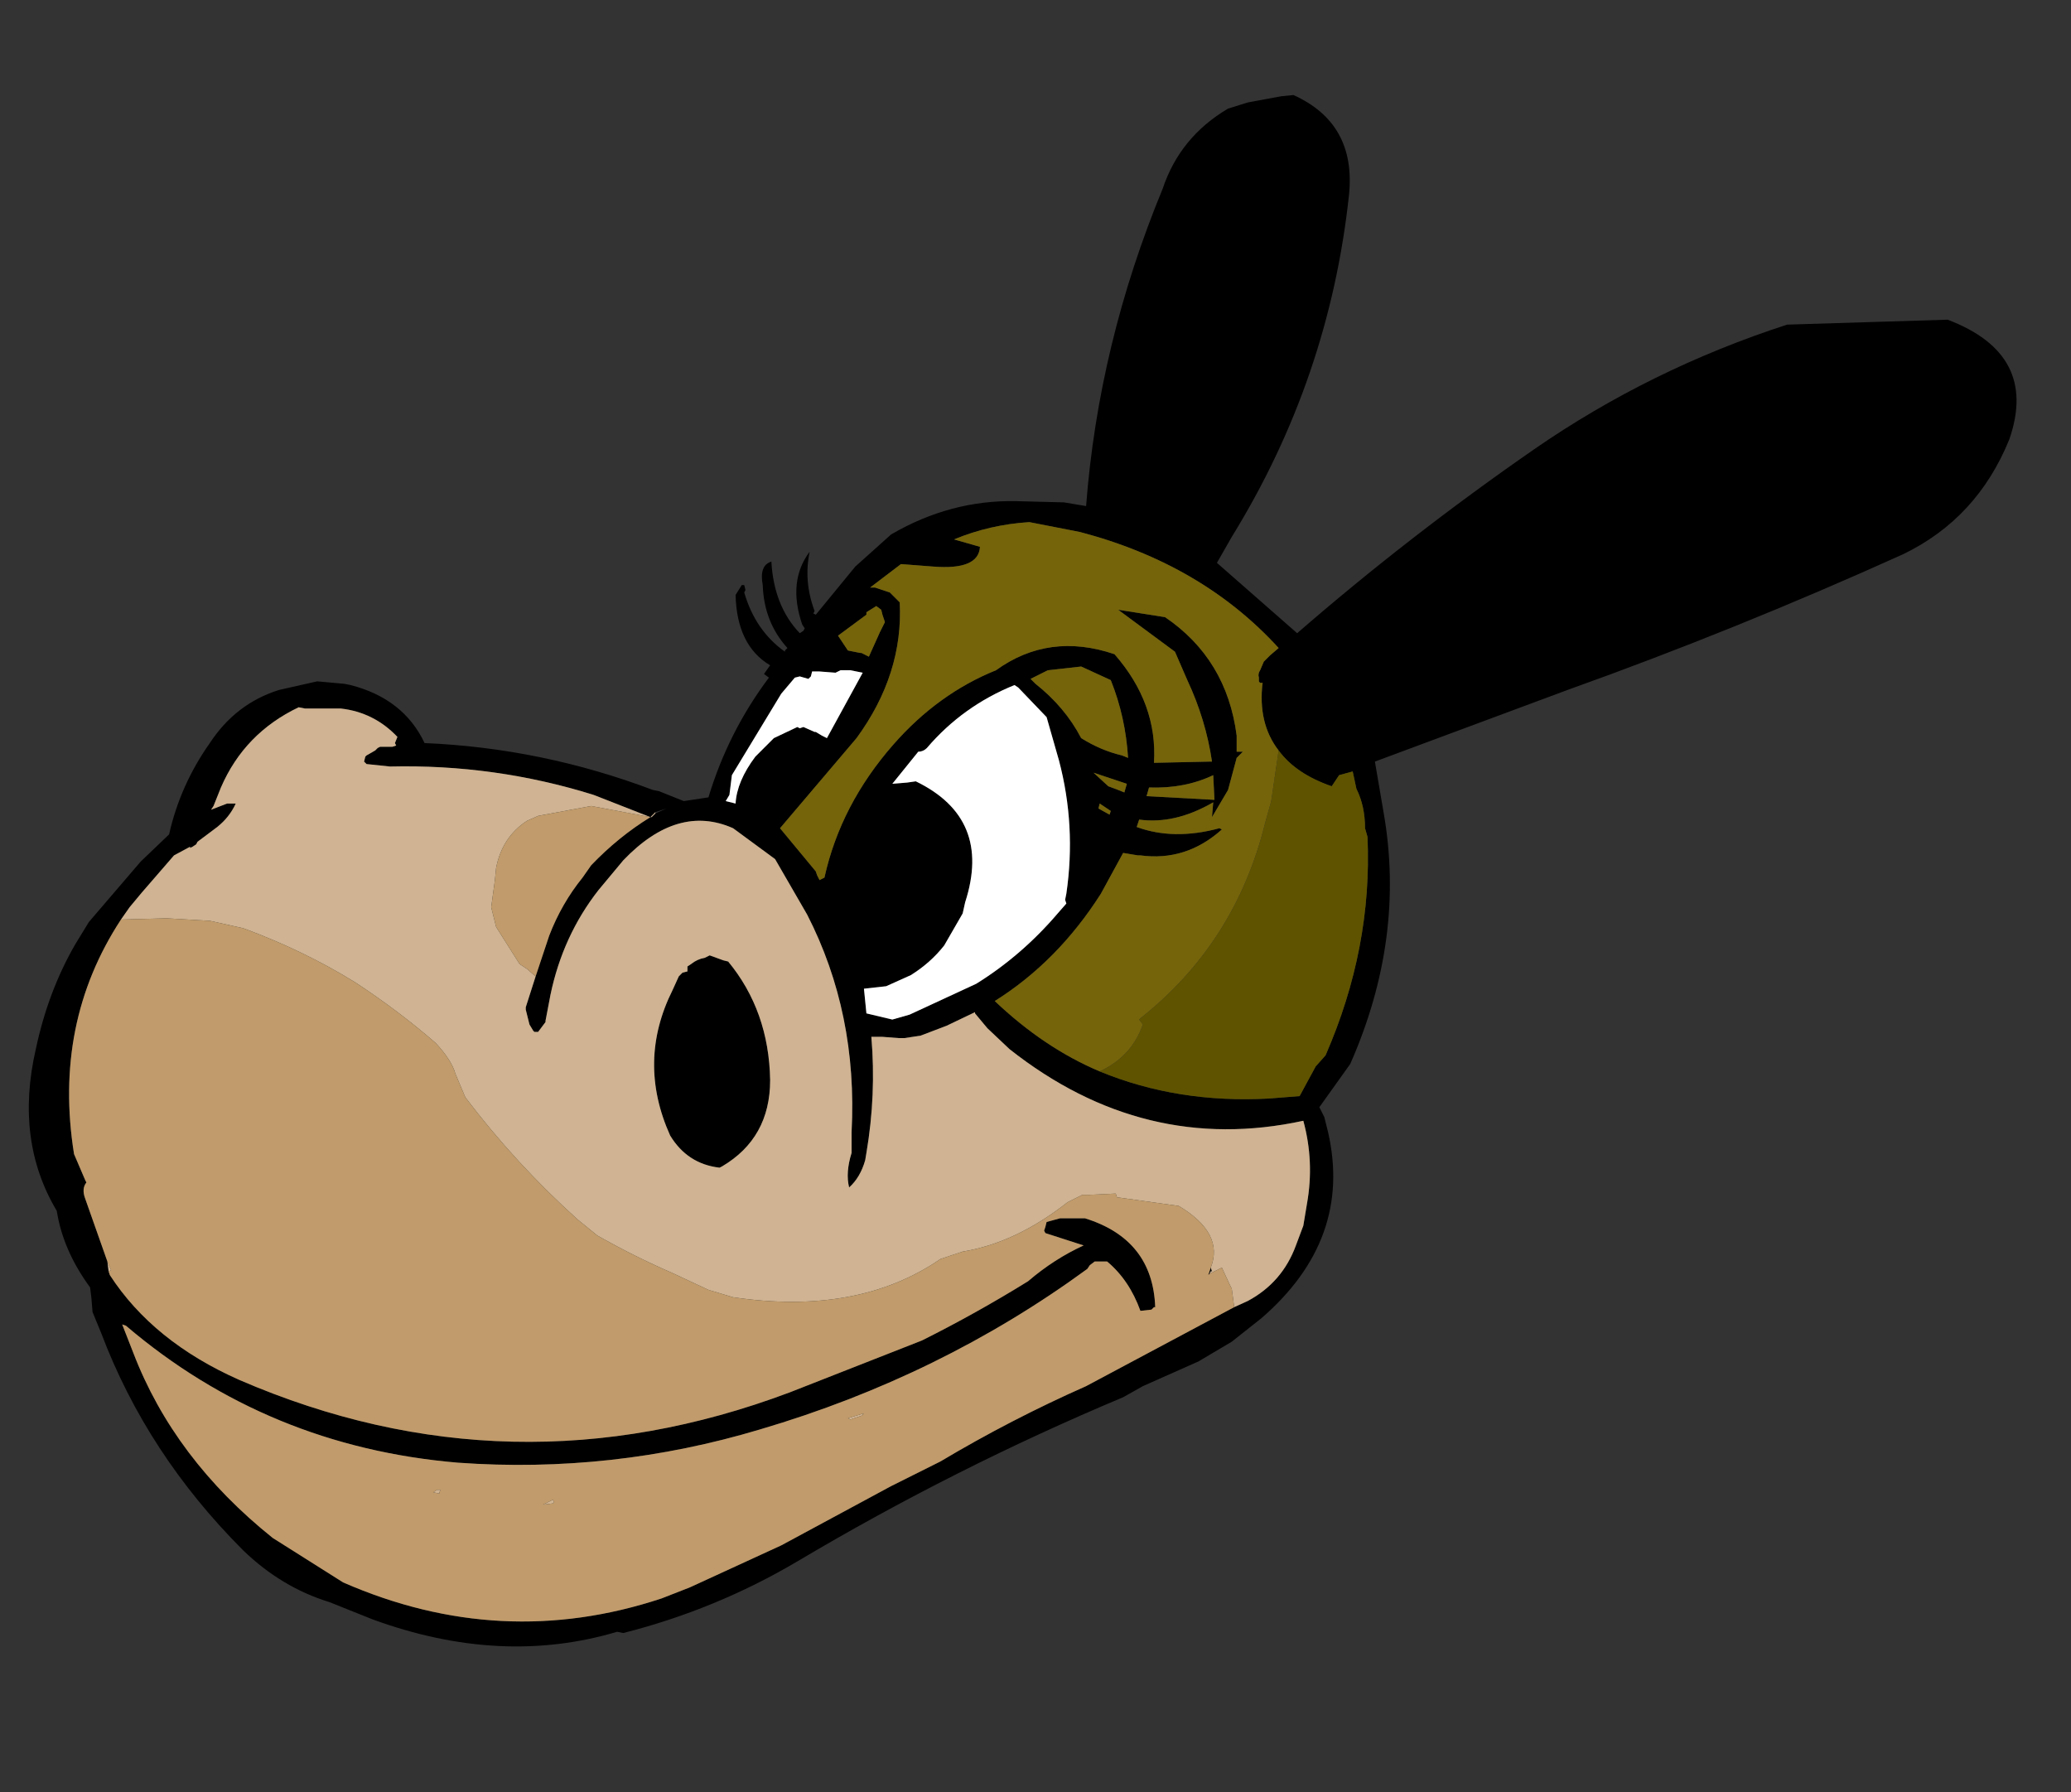 <?xml version="1.0" encoding="UTF-8" standalone="no"?>
<svg xmlns:xlink="http://www.w3.org/1999/xlink" height="72.6px" width="83.9px" xmlns="http://www.w3.org/2000/svg">
  <rect width="100%" height="100%" fill="#333333" stroke="none"/>
  <g transform="matrix(1.0, 0.0, 0.0, 1.0, 43.85, 36.3)">
    <use height="62.85" transform="matrix(1.0, 0.0, 0.0, 1.0, -42.7, -32.45)" width="80.55" xlink:href="#shape0"/>
  </g>
  <defs>
    <g id="shape0" transform="matrix(1.0, 0.0, 0.0, 1.0, 42.7, 32.45)">
      <path d="M6.7 -32.15 L8.05 -32.4 8.55 -32.45 Q11.1 -31.3 10.8 -28.4 10.0 -20.95 6.05 -14.55 L5.45 -13.5 8.7 -10.65 Q13.25 -14.6 18.3 -18.1 23.0 -21.35 28.55 -23.15 L35.05 -23.35 Q38.75 -21.95 37.55 -18.5 36.25 -15.3 33.25 -13.85 26.5 -10.8 19.65 -8.35 L11.85 -5.45 12.2 -3.4 Q13.1 1.7 10.85 6.8 L9.6 8.55 9.8 8.95 9.95 9.55 Q10.95 13.9 7.25 17.1 L6.05 18.05 4.7 18.85 2.45 19.85 1.65 20.3 Q-5.15 23.15 -11.55 26.95 -14.85 28.9 -18.6 29.85 L-18.85 29.8 Q-23.55 31.2 -28.75 29.3 L-30.5 28.6 Q-32.45 28.0 -34.0 26.5 -37.9 22.6 -39.75 17.7 L-40.1 16.85 -40.15 16.25 -40.2 15.85 Q-41.3 14.35 -41.55 12.75 -43.25 9.9 -42.4 6.2 -41.9 3.85 -40.8 1.95 L-40.25 1.05 -38.15 -1.4 -37.0 -2.5 Q-36.55 -4.5 -35.35 -6.2 -34.3 -7.8 -32.55 -8.35 L-31.0 -8.7 -29.9 -8.6 -29.65 -8.55 Q-27.5 -8.0 -26.65 -6.2 -21.9 -6.0 -17.4 -4.3 L-17.15 -4.25 -16.15 -3.85 -15.15 -4.0 Q-14.35 -6.65 -12.7 -8.85 L-12.9 -9.0 -12.65 -9.35 Q-14.0 -10.15 -14.05 -12.2 L-13.8 -12.6 -13.7 -12.6 -13.65 -12.4 -13.7 -12.3 Q-13.25 -10.75 -12.05 -9.9 L-12.05 -9.95 -11.95 -10.05 Q-12.9 -11.1 -12.95 -12.6 -13.1 -13.4 -12.6 -13.55 -12.5 -11.75 -11.45 -10.65 L-11.3 -10.75 -11.25 -10.85 -11.35 -11.0 Q-11.95 -12.75 -11.05 -13.95 -11.3 -12.75 -10.85 -11.55 L-10.9 -11.45 -10.8 -11.4 -9.2 -13.35 -7.75 -14.65 Q-5.35 -16.05 -2.7 -16.0 L-0.75 -15.95 0.15 -15.8 Q0.65 -22.35 3.25 -28.65 3.95 -30.75 5.9 -31.9 L6.7 -32.15 M7.95 -5.9 Q7.1 -7.0 7.3 -8.65 7.2 -8.6 7.15 -8.7 L7.15 -8.85 Q7.1 -9.0 7.2 -9.15 L7.35 -9.5 7.6 -9.75 7.95 -10.05 Q4.85 -13.45 -0.1 -14.75 L-2.15 -15.15 Q-3.75 -15.05 -5.2 -14.45 L-4.15 -14.15 Q-4.2 -13.2 -6.05 -13.35 L-7.35 -13.45 -8.6 -12.5 -8.55 -12.5 -8.4 -12.5 -8.25 -12.45 -7.8 -12.3 -7.55 -12.05 -7.4 -11.9 Q-7.25 -9.0 -9.15 -6.4 L-12.25 -2.75 -10.8 -1.0 -10.75 -0.85 -10.65 -0.65 -10.45 -0.75 Q-9.8 -3.7 -7.65 -6.15 -5.85 -8.2 -3.5 -9.15 -1.35 -10.7 1.3 -9.8 3.05 -7.8 2.9 -5.4 L5.2 -5.45 5.25 -5.45 Q5.0 -7.15 4.25 -8.75 L3.75 -9.9 1.45 -11.6 3.35 -11.3 Q5.85 -9.6 6.25 -6.5 L6.25 -6.4 6.25 -5.85 6.45 -5.85 6.5 -5.85 6.25 -5.6 5.9 -4.3 5.25 -3.2 5.3 -3.8 Q3.75 -2.9 2.3 -3.1 L2.2 -2.8 Q3.7 -2.25 5.55 -2.75 5.55 -2.75 5.65 -2.7 4.2 -1.4 2.35 -1.65 L2.25 -1.65 1.65 -1.75 0.75 -0.1 Q-1.0 2.65 -3.55 4.25 -1.55 6.15 0.7 7.1 3.85 8.4 7.55 8.2 L8.8 8.1 9.45 6.9 9.85 6.45 Q11.75 2.1 11.55 -2.4 L11.45 -2.75 Q11.45 -3.65 11.1 -4.35 L10.95 -5.05 10.4 -4.9 10.2 -4.6 10.1 -4.45 Q8.65 -4.95 7.95 -5.9 M-0.05 -9.3 L-1.4 -9.15 -2.1 -8.8 -1.9 -8.6 Q-0.7 -7.65 -0.05 -6.4 0.75 -5.9 1.6 -5.7 L1.85 -5.6 Q1.75 -7.25 1.15 -8.75 L-0.05 -9.3 M2.6 -4.05 L5.35 -3.9 5.3 -4.9 Q4.15 -4.35 2.7 -4.4 L2.6 -4.05 M0.65 -3.55 L1.1 -3.3 1.15 -3.45 0.7 -3.75 0.65 -3.55 M1.7 -4.2 L1.8 -4.55 1.5 -4.65 0.45 -5.0 1.05 -4.45 1.45 -4.3 1.7 -4.2 M6.15 16.65 L6.7 16.4 Q8.1 15.65 8.65 14.15 L8.95 13.35 9.1 12.45 Q9.4 10.75 8.95 9.1 2.5 10.5 -2.95 6.2 L-3.85 5.35 -4.35 4.75 -4.35 4.7 -5.5 5.25 -6.55 5.65 -7.2 5.75 -7.45 5.75 -8.1 5.7 -8.55 5.7 Q-8.35 8.05 -8.75 10.4 L-8.8 10.7 Q-9.0 11.4 -9.45 11.8 -9.6 11.2 -9.35 10.4 L-9.35 9.55 Q-9.1 4.75 -11.15 0.75 L-12.45 -1.5 -14.15 -2.75 Q-16.4 -3.75 -18.6 -1.45 L-19.6 -0.25 Q-21.05 1.6 -21.55 4.0 L-21.75 5.05 -21.75 5.1 -22.05 5.5 -22.2 5.5 -22.25 5.45 -22.4 5.2 -22.55 4.6 -22.55 4.5 -22.15 3.25 -21.6 1.6 Q-21.1 0.3 -20.25 -0.75 L-19.9 -1.25 Q-18.8 -2.4 -17.5 -3.2 L-19.8 -4.1 Q-23.8 -5.35 -28.05 -5.25 L-29.0 -5.35 -29.1 -5.45 -29.05 -5.65 -29.0 -5.7 -28.65 -5.9 -28.55 -6.0 -28.45 -6.05 -28.25 -6.05 -27.95 -6.05 -27.8 -6.1 -27.85 -6.2 -27.75 -6.45 Q-28.7 -7.45 -30.05 -7.6 L-31.5 -7.6 -31.75 -7.65 Q-33.95 -6.6 -34.9 -4.4 L-35.2 -3.65 -35.3 -3.5 -34.65 -3.75 -34.3 -3.75 Q-34.55 -3.2 -35.05 -2.8 L-35.85 -2.2 -35.9 -2.1 -36.05 -2.0 -36.15 -1.95 -36.15 -2.0 -36.8 -1.65 -38.1 -0.15 -38.6 0.45 -38.95 0.95 Q-41.7 5.15 -40.85 10.45 L-40.4 11.5 -40.35 11.6 Q-40.55 11.85 -40.4 12.25 L-39.5 14.8 -39.45 15.2 -39.4 15.35 Q-37.65 18.05 -34.15 19.6 -23.15 24.35 -11.85 20.1 L-6.5 18.0 Q-4.3 16.9 -2.2 15.6 -1.15 14.7 0.05 14.15 L-1.5 13.65 -1.55 13.55 -1.5 13.4 -1.45 13.2 -0.9 13.05 0.1 13.05 Q2.85 13.9 2.95 16.65 L2.9 16.65 2.8 16.75 2.35 16.8 Q1.9 15.55 1.0 14.8 L0.5 14.8 0.3 14.95 0.2 15.1 Q-5.75 19.45 -13.05 21.6 -19.05 23.4 -25.3 22.95 -33.0 22.3 -38.75 17.4 L-38.9 17.35 -38.45 18.5 Q-36.8 22.8 -32.8 26.0 L-29.95 27.8 Q-23.55 30.6 -17.05 28.45 L-15.9 28.0 -12.2 26.3 -7.75 23.9 -5.75 22.9 Q-2.9 21.2 0.15 19.85 L6.15 16.65 M5.2 15.05 L5.25 15.2 5.2 15.2 5.15 15.3 5.1 15.35 5.2 15.05 M-17.3 -3.4 L-17.45 -3.25 -17.5 -3.2 -17.45 -3.2 -17.35 -3.3 -17.3 -3.35 -16.85 -3.55 -17.3 -3.4 M-8.35 -11.75 L-8.75 -11.5 -8.75 -11.4 -9.9 -10.55 -9.5 -9.95 -9.0 -9.85 -8.95 -9.85 -8.65 -9.7 -8.2 -10.7 -8.0 -11.1 -8.1 -11.4 -8.15 -11.6 -8.35 -11.75 M-11.65 -8.85 L-12.2 -8.2 -14.2 -4.9 -14.3 -4.1 -14.45 -3.85 -14.05 -3.75 Q-14.0 -4.65 -13.25 -5.65 L-12.5 -6.4 -11.55 -6.85 -11.45 -6.8 -11.3 -6.85 -10.85 -6.65 -10.8 -6.65 -10.55 -6.5 -10.35 -6.4 -8.9 -9.05 -9.4 -9.15 -9.8 -9.15 -10.0 -9.05 -10.65 -9.1 -10.95 -9.1 -11.0 -8.9 -11.1 -8.8 -11.45 -8.9 -11.65 -8.85 M-2.75 -8.55 Q-4.85 -7.7 -6.3 -6.0 -6.45 -5.85 -6.65 -5.85 L-7.7 -4.55 -7.1 -4.6 -6.75 -4.65 Q-3.65 -3.15 -4.75 0.25 L-4.85 0.7 -5.6 2.0 Q-6.15 2.7 -6.95 3.2 L-7.95 3.65 -8.85 3.75 -8.75 4.75 -7.7 5.0 -7.0 4.8 -4.3 3.55 Q-2.45 2.4 -1.0 0.7 L-0.65 0.3 -0.7 0.15 -0.65 -0.1 Q-0.25 -2.85 -0.95 -5.5 L-1.45 -7.25 -2.6 -8.45 -2.75 -8.55 M-14.35 2.65 Q-12.7 4.65 -12.65 7.45 -12.65 9.8 -14.6 10.95 L-14.7 11.0 Q-16.0 10.85 -16.7 9.7 -18.05 6.7 -16.6 3.8 L-16.35 3.25 -16.2 3.1 -16.0 3.05 -16.0 2.85 -15.85 2.75 Q-15.6 2.55 -15.3 2.5 L-15.1 2.4 -14.55 2.6 -14.35 2.65" fill="#000000" fill-rule="evenodd" stroke="none"/>
      <path d="M-8.6 -12.5 L-7.35 -13.45 -6.05 -13.35 Q-4.2 -13.2 -4.15 -14.15 L-5.2 -14.45 Q-3.75 -15.05 -2.15 -15.15 L-0.1 -14.75 Q4.85 -13.45 7.95 -10.05 L7.6 -9.75 7.35 -9.5 7.2 -9.15 Q7.1 -9.0 7.15 -8.85 L7.15 -8.7 Q7.2 -8.6 7.3 -8.65 7.1 -7.0 7.95 -5.9 L7.65 -3.85 7.4 -2.95 Q6.2 1.9 2.35 4.95 L2.3 5.0 2.45 5.2 Q2.0 6.5 0.7 7.1 -1.55 6.15 -3.55 4.25 -1.0 2.65 0.75 -0.1 L1.65 -1.75 2.25 -1.65 2.35 -1.65 Q4.2 -1.4 5.65 -2.7 5.55 -2.75 5.55 -2.75 3.7 -2.25 2.2 -2.8 L2.3 -3.1 Q3.75 -2.9 5.3 -3.8 L5.25 -3.2 5.9 -4.3 6.25 -5.6 6.5 -5.85 6.45 -5.85 6.25 -5.85 6.25 -6.4 6.25 -6.5 Q5.85 -9.6 3.35 -11.3 L1.45 -11.6 3.75 -9.9 4.25 -8.75 Q5.0 -7.15 5.25 -5.45 L5.2 -5.45 2.9 -5.4 Q3.05 -7.8 1.3 -9.8 -1.35 -10.7 -3.5 -9.15 -5.85 -8.2 -7.65 -6.15 -9.8 -3.7 -10.45 -0.75 L-10.65 -0.65 -10.75 -0.85 -10.8 -1.0 -12.25 -2.75 -9.15 -6.4 Q-7.25 -9.0 -7.4 -11.9 L-7.55 -12.05 -7.8 -12.3 -8.25 -12.45 -8.4 -12.5 -8.55 -12.5 -8.6 -12.5 M1.7 -4.2 L1.45 -4.3 1.05 -4.45 0.45 -5.0 1.5 -4.65 1.8 -4.55 1.7 -4.2 M0.65 -3.55 L0.7 -3.75 1.15 -3.45 1.1 -3.3 0.65 -3.55 M2.6 -4.05 L2.7 -4.4 Q4.15 -4.35 5.3 -4.9 L5.35 -3.9 2.6 -4.05 M-0.05 -9.3 L1.15 -8.75 Q1.75 -7.25 1.85 -5.6 L1.6 -5.7 Q0.75 -5.9 -0.05 -6.4 -0.7 -7.65 -1.9 -8.6 L-2.1 -8.8 -1.4 -9.15 -0.05 -9.3 M-8.35 -11.75 L-8.15 -11.6 -8.1 -11.4 -8.0 -11.1 -8.2 -10.7 -8.65 -9.7 -8.95 -9.85 -9.0 -9.85 -9.5 -9.95 -9.9 -10.55 -8.75 -11.4 -8.75 -11.5 -8.35 -11.75" fill="#75640a" fill-rule="evenodd" stroke="none"/>
      <path d="M0.7 7.1 Q2.0 6.5 2.45 5.2 L2.3 5.0 2.35 4.95 Q6.2 1.9 7.4 -2.95 L7.65 -3.85 7.95 -5.9 Q8.65 -4.95 10.1 -4.45 L10.2 -4.6 10.4 -4.9 10.95 -5.05 11.1 -4.35 Q11.45 -3.65 11.45 -2.75 L11.55 -2.4 Q11.75 2.1 9.85 6.45 L9.45 6.9 8.8 8.1 7.55 8.2 Q3.85 8.4 0.7 7.1" fill="#5f5300" fill-rule="evenodd" stroke="none"/>
      <path d="M-22.15 3.25 L-22.55 4.5 -22.55 4.6 -22.4 5.2 -22.25 5.45 -22.2 5.5 -22.05 5.5 -21.75 5.1 -21.75 5.05 -21.55 4.0 Q-21.05 1.6 -19.6 -0.25 L-18.6 -1.45 Q-16.4 -3.75 -14.15 -2.75 L-12.45 -1.5 -11.15 0.75 Q-9.1 4.75 -9.35 9.55 L-9.35 10.4 Q-9.6 11.2 -9.45 11.8 -9.0 11.4 -8.8 10.7 L-8.75 10.4 Q-8.35 8.05 -8.55 5.7 L-8.1 5.7 -7.45 5.75 -7.2 5.75 -6.55 5.65 -5.5 5.25 -4.35 4.7 -4.35 4.75 -3.85 5.35 -2.95 6.2 Q2.5 10.5 8.95 9.1 9.4 10.75 9.1 12.45 L8.95 13.35 8.65 14.15 Q8.1 15.65 6.7 16.4 L6.15 16.65 6.05 15.9 5.95 15.7 5.65 15.05 5.15 15.3 5.2 15.2 5.25 15.2 5.2 15.05 Q5.75 13.65 3.9 12.55 L1.4 12.2 1.35 12.05 0.3 12.1 0.0 12.1 -0.6 12.4 Q-2.7 14.05 -4.85 14.4 L-5.75 14.7 Q-9.1 17.0 -14.15 16.25 L-15.15 15.95 -16.65 15.25 Q-18.15 14.6 -19.65 13.75 L-20.45 13.1 Q-22.95 10.85 -25.0 8.15 L-25.4 7.2 Q-25.55 6.65 -26.2 5.95 -27.7 4.65 -29.45 3.5 -31.55 2.2 -34.0 1.3 L-35.35 1.0 -37.1 0.9 -38.95 0.95 -38.6 0.45 -38.1 -0.15 -36.8 -1.65 -36.15 -2.0 -36.15 -1.95 -36.05 -2.0 -35.9 -2.1 -35.85 -2.2 -35.05 -2.8 Q-34.55 -3.2 -34.3 -3.75 L-34.65 -3.75 -35.3 -3.5 -35.2 -3.65 -34.9 -4.4 Q-33.95 -6.6 -31.75 -7.65 L-31.5 -7.6 -30.05 -7.6 Q-28.7 -7.45 -27.75 -6.45 L-27.85 -6.2 -27.8 -6.1 -27.95 -6.05 -28.25 -6.05 -28.45 -6.05 -28.55 -6.0 -28.65 -5.9 -29.0 -5.7 -29.05 -5.65 -29.1 -5.45 -29.0 -5.35 -28.05 -5.25 Q-23.8 -5.35 -19.8 -4.1 L-17.5 -3.2 -19.9 -3.65 -22.05 -3.25 -22.5 -3.05 Q-23.5 -2.4 -23.75 -1.15 L-23.8 -0.65 -23.95 0.45 -23.75 1.25 -22.8 2.75 -22.5 2.95 -22.15 3.25 M-39.45 15.2 L-39.5 14.8 -39.35 15.15 -39.45 15.2 M-17.5 -3.2 L-17.45 -3.25 -17.3 -3.4 -17.3 -3.35 -17.35 -3.3 -17.45 -3.2 -17.5 -3.2 M-14.35 2.65 L-14.55 2.6 -15.1 2.4 -15.3 2.5 Q-15.6 2.55 -15.85 2.75 L-16.0 2.85 -16.0 3.05 -16.2 3.1 -16.35 3.25 -16.6 3.8 Q-18.05 6.7 -16.7 9.7 -16.0 10.85 -14.7 11.0 L-14.6 10.95 Q-12.65 9.8 -12.65 7.45 -12.7 4.65 -14.35 2.65 M-21.4 24.55 L-21.45 24.6 -21.85 24.65 -21.45 24.45 -21.4 24.55 M-26.15 24.05 L-26.0 24.05 -26.05 24.15 -26.05 24.2 -26.3 24.15 -26.15 24.05 M-8.95 21.05 L-9.4 21.2 -9.5 21.15 -8.85 20.95 -8.95 21.05" fill="#cfb392" fill-rule="evenodd" stroke="none"/>
      <path d="M-22.15 3.25 L-22.5 2.95 -22.8 2.75 -23.75 1.25 -23.95 0.45 -23.8 -0.65 -23.75 -1.15 Q-23.5 -2.4 -22.5 -3.05 L-22.05 -3.25 -19.9 -3.65 -17.5 -3.2 Q-18.8 -2.4 -19.9 -1.25 L-20.25 -0.75 Q-21.1 0.3 -21.6 1.6 L-22.15 3.25 M-38.95 0.95 L-37.1 0.9 -35.35 1.0 -34.0 1.3 Q-31.55 2.2 -29.45 3.5 -27.7 4.65 -26.2 5.95 -25.55 6.65 -25.4 7.2 L-25.0 8.15 Q-22.95 10.85 -20.45 13.1 L-19.65 13.75 Q-18.15 14.6 -16.65 15.25 L-15.15 15.95 -14.15 16.25 Q-9.1 17.0 -5.75 14.7 L-4.85 14.4 Q-2.7 14.05 -0.6 12.4 L0.0 12.1 0.3 12.1 1.35 12.05 1.4 12.2 3.9 12.55 Q5.75 13.65 5.2 15.05 L5.1 15.35 5.15 15.3 5.65 15.05 5.95 15.7 6.05 15.9 6.15 16.65 0.15 19.85 Q-2.9 21.2 -5.75 22.9 L-7.75 23.9 -12.2 26.3 -15.9 28.0 -17.05 28.45 Q-23.55 30.6 -29.95 27.8 L-32.8 26.0 Q-36.8 22.8 -38.45 18.5 L-38.9 17.35 -38.75 17.4 Q-33.0 22.3 -25.3 22.95 -19.05 23.4 -13.05 21.6 -5.75 19.45 0.2 15.1 L0.3 14.95 0.5 14.8 1.0 14.8 Q1.9 15.55 2.35 16.8 L2.8 16.75 2.9 16.65 2.95 16.65 Q2.85 13.9 0.1 13.05 L-0.9 13.05 -1.45 13.2 -1.5 13.4 -1.55 13.55 -1.5 13.65 0.05 14.15 Q-1.15 14.7 -2.2 15.6 -4.3 16.9 -6.5 18.0 L-11.85 20.1 Q-23.15 24.35 -34.15 19.6 -37.65 18.05 -39.4 15.35 L-39.45 15.2 -39.35 15.15 -39.5 14.8 -40.4 12.25 Q-40.55 11.85 -40.35 11.6 L-40.4 11.5 -40.85 10.45 Q-41.7 5.15 -38.95 0.95 M-8.95 21.05 L-8.85 20.95 -9.5 21.15 -9.4 21.2 -8.95 21.05 M-26.15 24.05 L-26.3 24.15 -26.05 24.2 -26.05 24.15 -26.0 24.05 -26.15 24.05 M-21.4 24.55 L-21.45 24.45 -21.85 24.65 -21.45 24.6 -21.4 24.55" fill="#c19b6b" fill-rule="evenodd" stroke="none"/>
      <path d="M-11.65 -8.85 L-11.45 -8.9 -11.1 -8.8 -11.0 -8.9 -10.95 -9.1 -10.65 -9.1 -10.0 -9.05 -9.8 -9.15 -9.4 -9.15 -8.9 -9.05 -10.35 -6.4 -10.55 -6.5 -10.8 -6.65 -10.85 -6.65 -11.3 -6.85 -11.45 -6.8 -11.55 -6.85 -12.5 -6.4 -13.25 -5.65 Q-14.0 -4.65 -14.05 -3.75 L-14.45 -3.85 -14.3 -4.1 -14.2 -4.9 -12.2 -8.2 -11.65 -8.85 M-2.75 -8.55 L-2.6 -8.45 -1.45 -7.25 -0.95 -5.5 Q-0.25 -2.85 -0.65 -0.1 L-0.7 0.15 -0.65 0.3 -1.0 0.7 Q-2.45 2.4 -4.3 3.55 L-7.0 4.8 -7.7 5.0 -8.75 4.75 -8.85 3.75 -7.95 3.65 -6.95 3.2 Q-6.15 2.7 -5.6 2.0 L-4.85 0.7 -4.75 0.25 Q-3.65 -3.15 -6.75 -4.65 L-7.1 -4.6 -7.7 -4.55 -6.65 -5.85 Q-6.45 -5.85 -6.3 -6.0 -4.85 -7.7 -2.75 -8.55" fill="#ffffff" fill-rule="evenodd" stroke="none"/>
    </g>
  </defs>
</svg>
